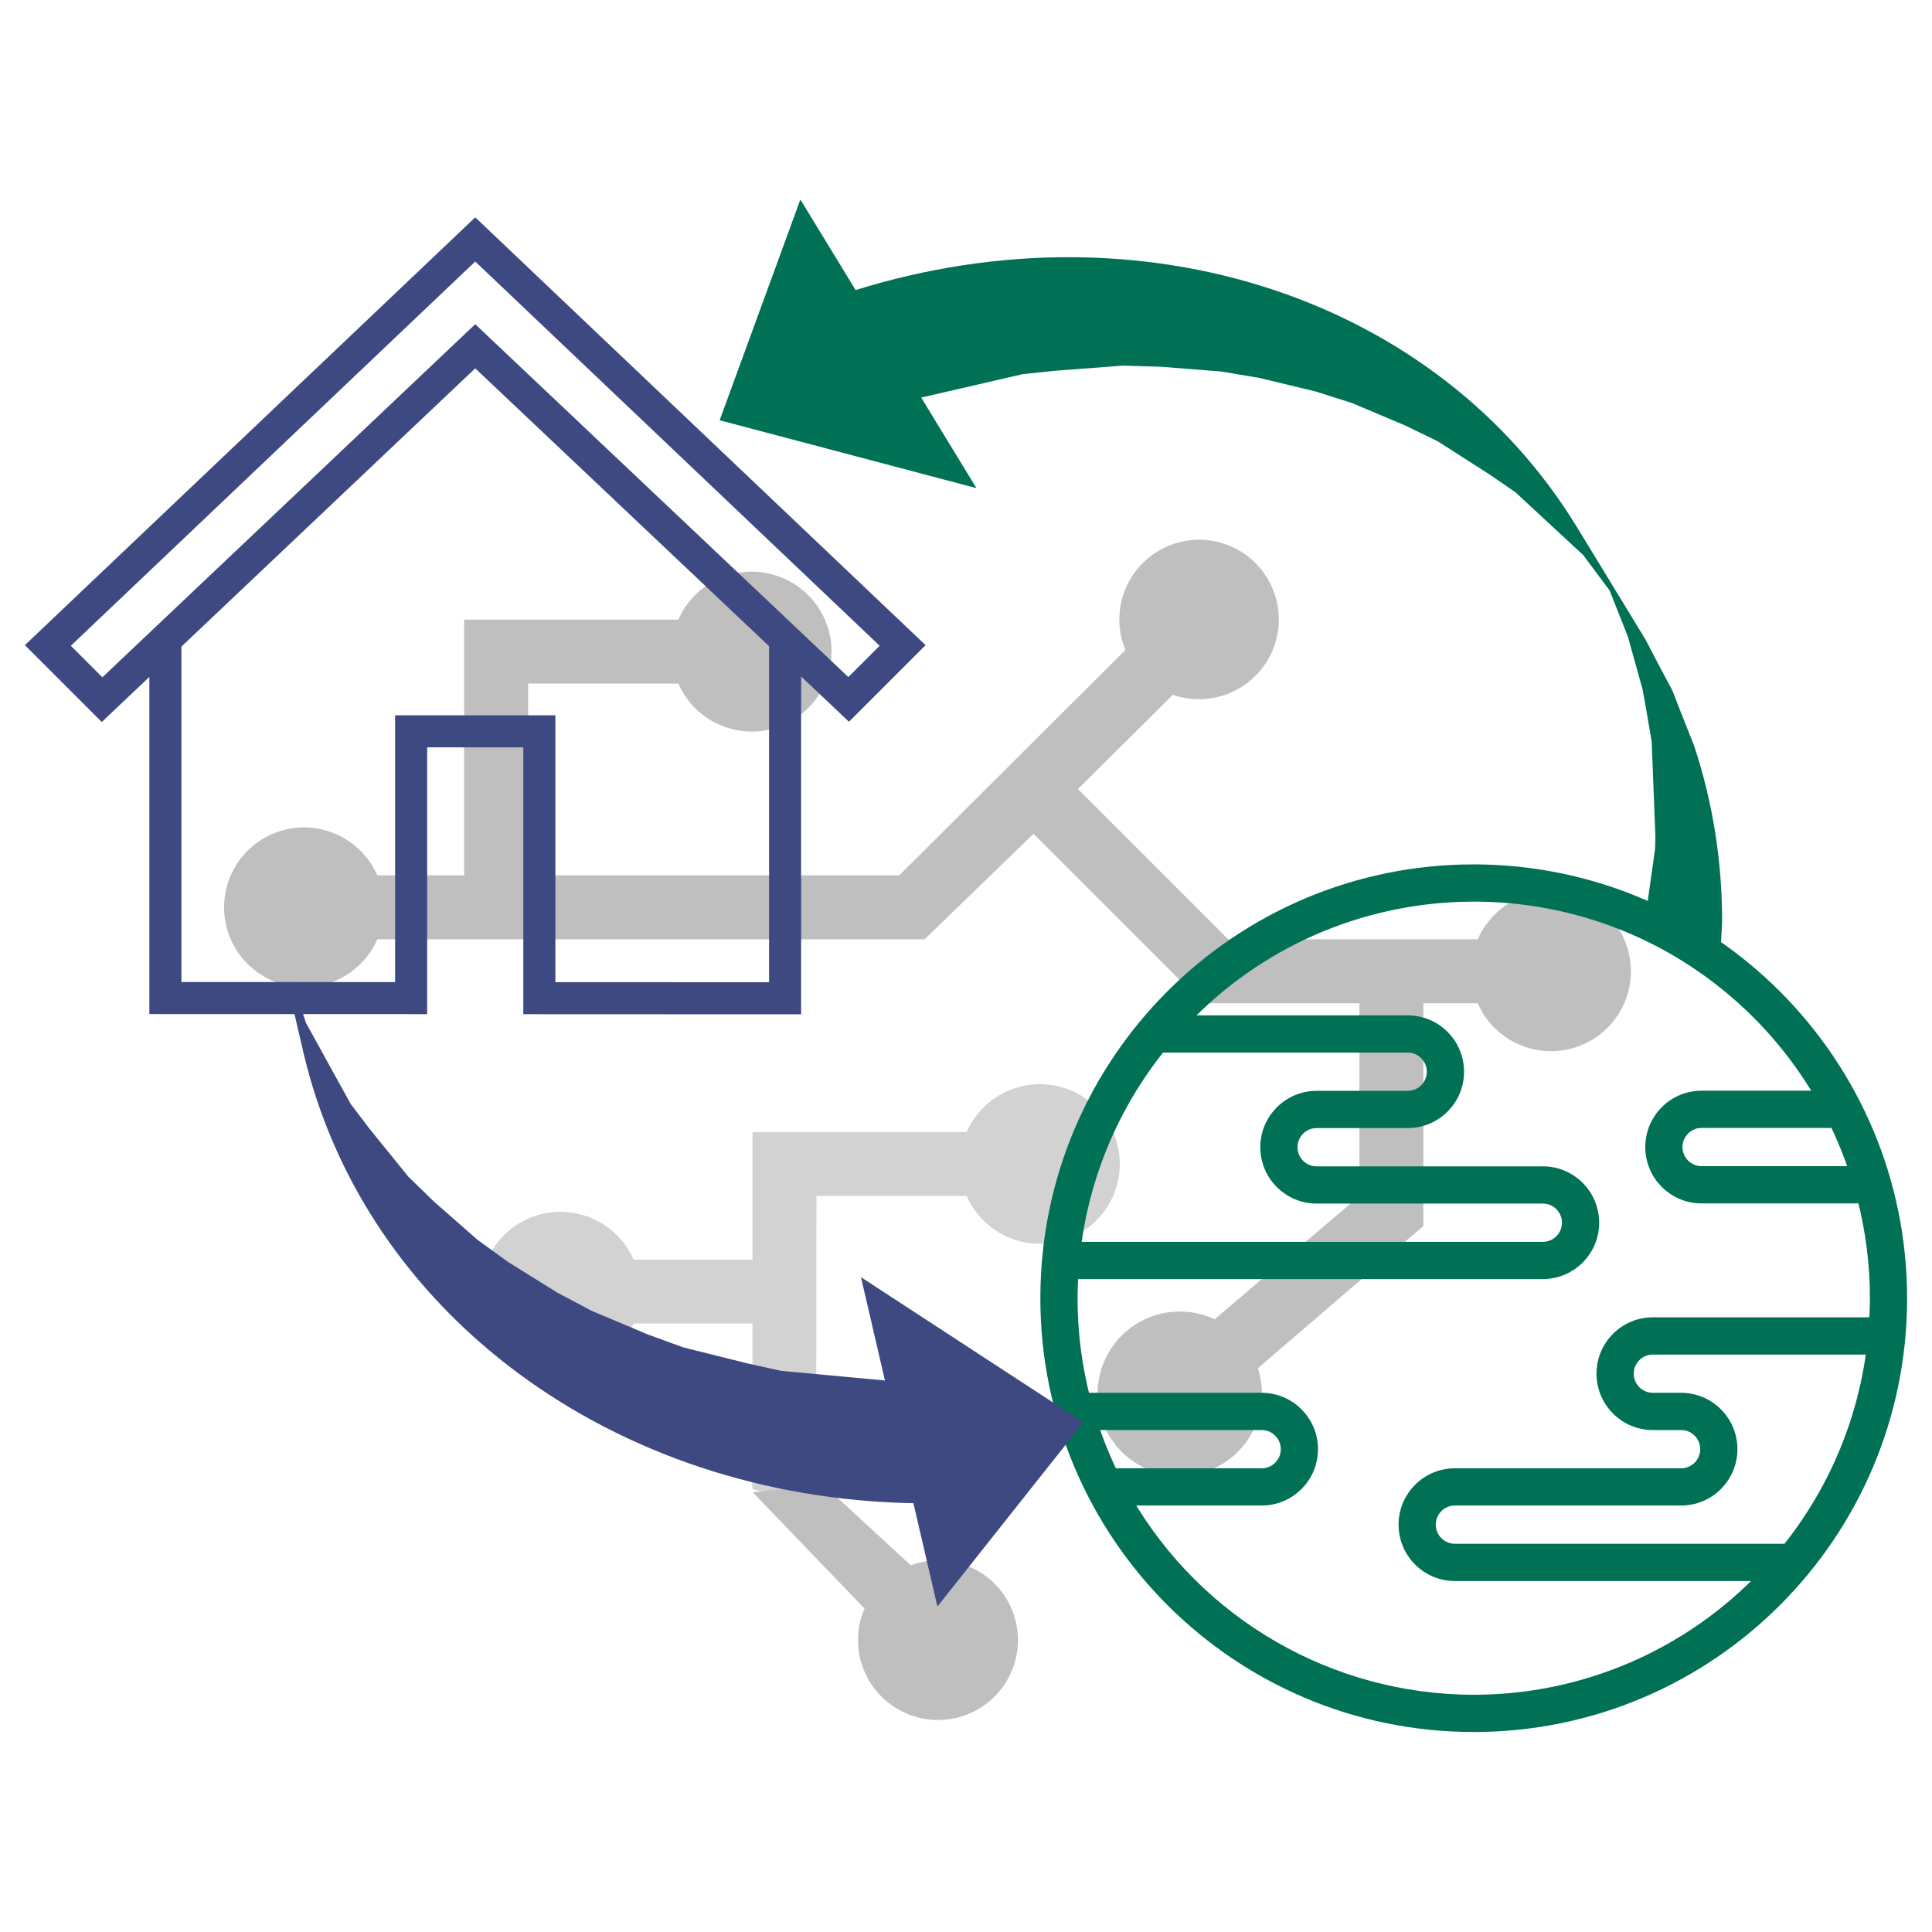 <?xml version="1.0" encoding="UTF-8" standalone="no"?>
<svg
   xmlns:dc="http://purl.org/dc/elements/1.1/"
   xmlns:cc="http://creativecommons.org/ns#"
   xmlns:rdf="http://www.w3.org/1999/02/22-rdf-syntax-ns#"
   xmlns:svg="http://www.w3.org/2000/svg"
   xmlns="http://www.w3.org/2000/svg"
   xmlns:sodipodi="http://sodipodi.sourceforge.net/DTD/sodipodi-0.dtd"
   xmlns:inkscape="http://www.inkscape.org/namespaces/inkscape"
   width="1100"
   height="1100"
   xml:space="preserve"
   overflow="hidden"
   version="1.1"
   id="svg37"
   sodipodi:docname="SEE-Logo-Graphic.svg"
   style="overflow:hidden"
   inkscape:version="0.92.4 (5da689c313, 2019-01-14)"><sodipodi:namedview
     pagecolor="#ffffff"
     bordercolor="#666666"
     borderopacity="1"
     objecttolerance="10"
     gridtolerance="10"
     guidetolerance="10"
     inkscape:pageopacity="0"
     inkscape:pageshadow="2"
     inkscape:window-width="1920"
     inkscape:window-height="991"
     id="namedview39"
     showgrid="false"
     fit-margin-top="0"
     fit-margin-left="0"
     fit-margin-right="0"
     fit-margin-bottom="0"
     inkscape:zoom="0.38311688"
     inkscape:cx="414.34723"
     inkscape:cy="657.44806"
     inkscape:window-x="-9"
     inkscape:window-y="-9"
     inkscape:window-maximized="1"
     inkscape:current-layer="g35" /><defs
     id="defs5"><clipPath
       id="clip0"><rect
         x="571"
         y="27"
         width="1232"
         height="1232"
         id="rect2" /></clipPath></defs><g
     clip-path="url(#clip0)"
     transform="translate(-624.591,22.89)"
     id="g35"><g
       id="g861"
       transform="translate(14.172,-113.598)"><path
         style="fill:#a6a6a6;fill-opacity:0.502;fill-rule:evenodd"
         inkscape:connector-curvature="0"
         id="path9"
         d="m 1160.82,771.606 c 10.05,22.992 36.85,33.498 59.88,23.463 23.02,-10.035 33.54,-36.811 23.49,-59.803 -10.05,-22.992 -36.86,-33.498 -59.88,-23.462 -10.51,4.582 -18.9,12.962 -23.49,23.462 h -121.96 v 72.679 h -67.677 c -10.048,-22.992 -36.856,-33.498 -59.881,-23.462 -23.022,10.035 -33.542,36.81 -23.493,59.802 10.048,22.992 36.858,33.498 59.881,23.463 10.514,-4.583 18.905,-12.963 23.493,-23.463 h 67.667 l -0.13,94.156 c 9.73,3.489 12.04,-1.326 22.29,1.4 2.22,0.581 11.88,-0.655 14.1,-0.037 l 0.16,-168.198 z" /><path
         style="fill:#bfbfbf;fill-rule:evenodd"
         inkscape:connector-curvature="0"
         id="path11"
         d="m 1144.53,979.038 c -5.31,0.045 -10.56,1.031 -15.53,2.91 L 1079.13,936 l -40.13,4.349 63.65,66.191 c -9.93,23.07 0.74,49.82 23.83,59.75 23.09,9.92 49.87,-0.73 59.8,-23.8 9.94,-23.08 -0.73,-49.823 -23.82,-59.75 -5.66,-2.434 -11.76,-3.693 -17.93,-3.702 z" /><path
         style="fill:#bfbfbf;fill-rule:evenodd"
         inkscape:connector-curvature="0"
         id="path13"
         d="m 1247.73,443.491 c 0,5.935 1.18,11.81 3.45,17.291 L 1122.43,589.099 H 911.111 V 479.893 h 85.547 c 10.052,23.031 36.872,33.555 59.902,23.503 23.04,-10.053 33.56,-36.874 23.51,-59.905 -10.06,-23.032 -36.88,-33.556 -59.91,-23.503 -10.52,4.59 -18.91,12.984 -23.502,23.503 H 874.691 V 589.099 H 825.22 c -10.053,-23.032 -36.872,-33.556 -59.906,-23.503 -23.032,10.052 -33.556,36.873 -23.504,59.905 10.053,23.031 36.874,33.555 59.906,23.503 10.519,-4.59 18.913,-12.985 23.504,-23.503 h 311.61 l 62.04,-60.063 96.47,96.465 h 89.08 v 109.77 l -82.44,70.183 c -23.39,-10.963 -51.24,-0.886 -62.2,22.507 -10.97,23.392 -0.89,51.243 22.5,62.206 23.4,10.962 51.25,0.884 62.21,-22.508 5.04,-10.762 5.8,-23.038 2.12,-34.34 l 94.23,-80.994 V 661.903 h 30.94 c 10.05,23.031 36.87,33.555 59.91,23.503 23.03,-10.053 33.55,-36.874 23.5,-59.905 -10.05,-23.032 -36.87,-33.556 -59.91,-23.503 -10.51,4.59 -18.91,12.984 -23.5,23.503 H 1309.7 l -85.54,-85.545 54.05,-53.674 c 23.68,8.232 49.55,-4.291 57.79,-27.97 8.23,-23.679 -4.29,-49.551 -27.97,-57.783 -23.68,-8.232 -49.55,4.29 -57.79,27.97 -1.67,4.821 -2.52,9.888 -2.51,14.992 z" /><g
         id="g21"><g
           id="g19"><g
             id="g17"><path
               style="fill:#3e4981;stroke:#3e4981;stroke-width:6.083"
               inkscape:connector-curvature="0"
               id="path15"
               d="m 628.949,458.078 39.475,39.468 30.076,-28.482 v 195.957 l 152.083,0.061 V 513.187 h 60.834 v 151.919 l 152.083,0.061 V 468.809 l 30.23,28.591 39.32,-39.316 L 881,218.65 Z M 1051.33,653 923.583,652.945 V 501.02 H 838.417 V 652.909 L 710.667,652.86 V 457.542 L 881,296.237 1051.33,457.305 Z M 668.655,480.574 646.384,458.333 881,235.416 1115.62,458.333 1093.49,480.428 881,279.483 Z" /></g></g></g><g
         id="g29"><g
           id="g27"><g
             id="g25"><path
               style="fill:#007155;stroke:#007155;stroke-width:6.87"
               inkscape:connector-curvature="0"
               id="path23"
               transform="matrix(1,0,0,1.001,1106,486)"
               d="m 343.5,100.188 c -134.378,0 -243.312,108.934 -243.312,243.312 0,134.378 108.934,243.313 243.312,243.313 134.378,0 243.313,-108.935 243.313,-243.313 C 586.663,209.184 477.816,100.337 343.5,100.188 Z m 217.457,171.657 h -87.721 c -7.905,0 -14.313,-6.408 -14.313,-14.313 0,-7.905 6.408,-14.312 14.313,-14.312 h 76.092 c 4.517,9.268 8.402,18.831 11.629,28.625 z m -306.91,14.405 h 128.812 c 7.905,0 14.313,6.408 14.313,14.313 0,7.904 -6.408,14.312 -14.313,14.312 H 116.354 c 5.263,-41.932 22.082,-81.575 48.576,-114.5 h 140.978 c 7.905,0 14.313,6.408 14.313,14.313 0,7.904 -6.408,14.312 -14.313,14.312 h -51.861 c -15.809,0 -28.625,12.816 -28.625,28.625 0,15.809 12.816,28.625 28.625,28.625 z M 126.014,415.063 h 96.753 c 7.905,0 14.312,6.407 14.312,14.312 0,7.905 -6.407,14.313 -14.312,14.313 h -85.159 c -4.512,-9.267 -8.385,-18.831 -11.594,-28.625 z M 343.5,572.5 C 261.736,572.441 186.201,528.804 145.308,458 h 77.459 c 15.809,0 28.625,-12.816 28.625,-28.625 0,-15.809 -12.816,-28.625 -28.625,-28.625 H 121.742 c -4.82,-18.701 -7.253,-37.937 -7.242,-57.25 0,-4.816 0.2,-9.582 0.494,-14.312 h 267.865 c 15.809,0 28.625,-12.817 28.625,-28.625 0,-15.809 -12.816,-28.625 -28.625,-28.625 H 254.047 c -7.905,0 -14.313,-6.408 -14.313,-14.313 0,-7.905 6.408,-14.312 14.313,-14.312 h 51.883 c 15.809,0 28.625,-12.817 28.625,-28.625 0,-15.809 -12.816,-28.625 -28.625,-28.625 H 177.475 c 86.757,-91.755 231.468,-95.807 323.222,-9.05 16.101,15.223 29.903,32.707 40.974,51.901 h -68.435 c -15.809,0 -28.625,12.816 -28.625,28.625 0,15.809 12.816,28.625 28.625,28.625 h 91.993 c 4.839,18.727 7.283,37.993 7.271,57.336 0,4.809 -0.2,9.568 -0.494,14.313 H 445.462 c -15.809,0 -28.625,12.816 -28.625,28.625 0,15.808 12.816,28.625 28.625,28.625 h 16.116 c 7.905,0 14.313,6.407 14.313,14.312 0,7.905 -6.408,14.313 -14.313,14.313 H 332.766 c -15.809,0 -28.625,12.816 -28.625,28.625 0,15.808 12.816,28.625 28.625,28.625 H 509.568 C 466.419,546.63 406.346,572.517 343.5,572.5 Z M 461.578,400.75 h -16.101 c -7.905,0 -14.313,-6.408 -14.313,-14.312 0,-7.905 6.408,-14.313 14.313,-14.313 h 125.17 c -5.261,41.931 -22.077,81.575 -48.57,114.5 H 332.766 c -7.905,0 -14.313,-6.408 -14.313,-14.312 0,-7.905 6.408,-14.313 14.313,-14.313 h 128.812 c 15.809,0 28.625,-12.816 28.625,-28.625 0,-15.809 -12.816,-28.625 -28.625,-28.625 z" /></g></g></g><path
         style="fill:#3e4981;fill-rule:evenodd"
         inkscape:connector-curvature="0"
         id="path31"
         d="m 777.949,652.976 6.7,20.165 v 0.001 l 25.458,46.147 10.422,13.748 22.363,27.587 14.66,14.274 24.766,21.711 17.572,12.737 27.909,17.364 19.555,10.353 31.658,13.335 20.35,7.433 37.398,9.328 18.48,4.054 59.03,5.489 -13.65,-58.832 126.65,82.648 -83.13,104.872 -13.66,-58.835 C 1045.01,945.022 966.797,917.98 905.621,872.679 844.445,827.377 800.31,763.816 783.003,689.243 l -8.357,-36.009 z" /><path
         style="fill:#007155;fill-rule:evenodd"
         inkscape:connector-curvature="0"
         id="path33"
         d="m 1066.12,204.305 31.45,51.558 c 81.62,-25.407 164.37,-24.32 236.69,-0.543 72.31,23.778 134.19,70.246 174.06,135.6 l 37.34,61.218 v 0 0 0 l 0.78,1.444 0.83,1.216 8.34,15.937 6.57,12.298 0.45,1.129 0.33,0.622 4.1,10.541 7.83,19.743 c 10.83,32.523 16.06,66.386 16.03,100.474 l -0.9,17.26 -42.59,-20.964 5.32,-37.824 0.19,-6.852 -2.12,-54.223 -3.37,-19.676 -1.85,-10.207 -8.41,-30.108 -0.01,-0.003 -10.29,-25.999 -15.07,-20.223 v 0 l -38.68,-35.808 -14.21,-9.776 -29.9,-19.159 -18.41,-8.943 -30.33,-12.826 -20.68,-6.569 -31.96,-7.712 -21.82,-3.683 -34.24,-2.708 -21.65,-0.66 -38.44,2.899 -18.82,1.959 -57.76,13.344 31.45,51.559 -146.21,-38.653 z" /></g></g></svg>